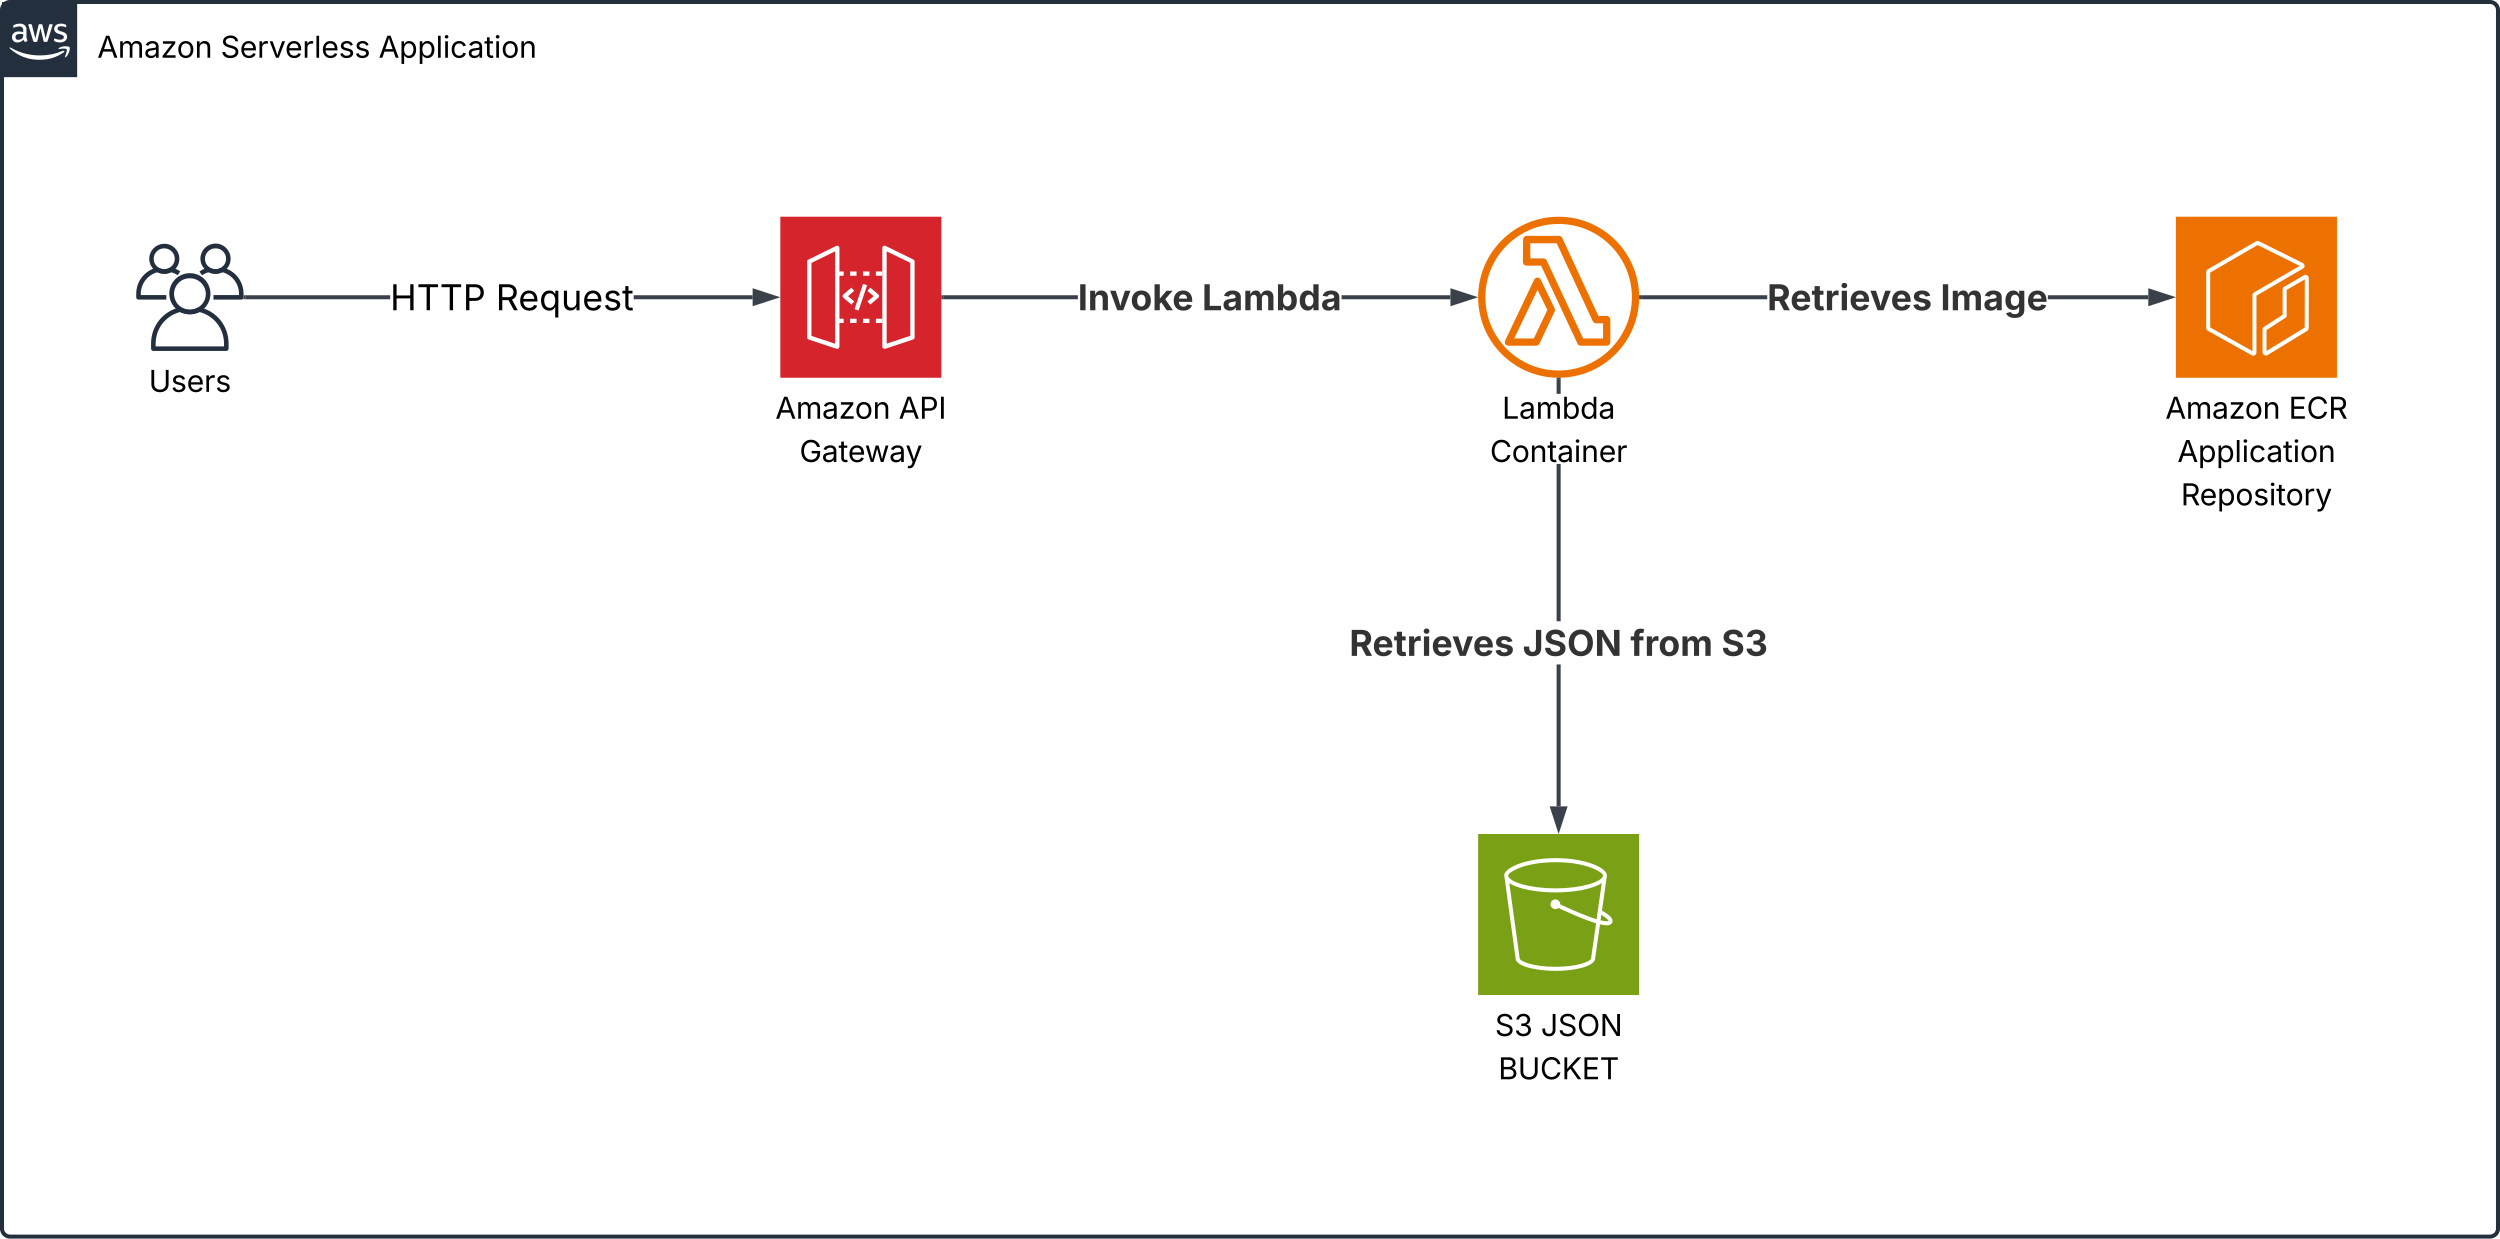 <svg xmlns="http://www.w3.org/2000/svg" xmlns:xlink="http://www.w3.org/1999/xlink" xmlns:lucid="lucid" width="1863" height="923"><g transform="translate(621.5 -1518.5)" lucid:page-tab-id="0_0"><path d="M-1000 1500h2500v1000h-2500z" fill="#fff"/><path d="M-620 1526a6 6 0 0 1 6-6h1848a6 6 0 0 1 6 6v908a6 6 0 0 1-6 6H-614a6 6 0 0 1-6-6z" stroke="#242f3e" stroke-width="3" fill="#fff"/><path d="M-620 1520h56v56h-56v-56z" stroke="#fff" stroke-opacity="0" fill="#242f3e"/><path d="M-601.78 1545.87c-.04.48.04.87.17 1.34.1.4.28.7.48 1.08.04.1.08.2.08.33 0 .2-.12.36-.28.46l-.95.62c-.12.1-.25.13-.37.13-.16 0-.33-.06-.45-.2-.2-.2-.36-.43-.52-.7-.17-.25-.3-.53-.46-.86-1.1 1.37-2.62 2.1-4.4 2.06-1.14.06-2.12-.3-2.95-1.08-.78-.8-1.15-1.76-1.1-2.85-.05-1.23.4-2.28 1.35-3.08 1.07-.86 2.3-1.23 3.65-1.16.58 0 1.03.02 1.6.1.58.1 1.1.2 1.73.33v-1.1c.08-.88-.16-1.67-.7-2.37-.74-.56-1.56-.8-2.46-.7-.53 0-1.03.07-1.6.2-.58.13-1.03.3-1.6.5l-.5.2h-.24c-.2 0-.33-.16-.33-.45v-.75c0-.18.04-.34.12-.5.12-.16.24-.26.4-.33.66-.3 1.2-.5 1.9-.67.77-.2 1.47-.3 2.3-.28 1.47-.13 2.78.26 3.9 1.2.94 1.05 1.35 2.28 1.22 3.67zm-6.07 2.28c.57 0 1.06-.1 1.6-.28.57-.2 1.02-.5 1.43-.96.25-.27.42-.57.5-.93.12-.45.16-.84.16-1.3v-.67c-.53-.1-.94-.17-1.44-.2h-1.4c-.8-.08-1.55.12-2.2.58-.54.45-.8 1.04-.75 1.73-.04.62.13 1.16.54 1.6.44.38.97.52 1.55.45zm12 1.6c-.22.02-.42-.03-.6-.15-.15-.17-.23-.36-.32-.6l-3.5-11.5-.1-.62c0-.24.1-.37.36-.37h1.47c.2 0 .37.04.57.15.17.18.25.37.3.6l2.5 9.96 2.38-9.93c0-.24.08-.44.28-.6.17-.12.37-.16.58-.14h1.2c.24-.02.4.02.6.13.17.2.25.37.3.6l2.33 9.95 2.56-10c.04-.2.16-.4.33-.58.15-.1.36-.17.56-.14h1.4c.16 0 .33.12.37.3v.31s0 .2-.12.35l-3.6 11.53c-.05.22-.13.42-.3.6-.2.1-.37.14-.57.13h-1.27c-.25.04-.46-.02-.62-.15-.16-.16-.25-.36-.3-.6l-2.3-9.6-2.28 9.6c-.05.24-.13.43-.3.6-.2.13-.4.2-.6.16zm19.2.38c-.82 0-1.5-.07-2.3-.25-.65-.13-1.14-.3-1.72-.6-.2-.1-.37-.23-.45-.4v-.02c-.08-.14-.12-.28-.12-.43v-.75c0-.3.12-.46.32-.46h.3l.36.15c.58.24 1.03.4 1.6.5.62.15 1.15.2 1.8.2.8.06 1.5-.1 2.2-.48.48-.32.77-.83.73-1.42.04-.4-.13-.76-.38-1.04-.46-.4-.95-.65-1.52-.8l-2.18-.67c-.95-.26-1.73-.74-2.38-1.5-.5-.66-.74-1.36-.74-2.2 0-.58.12-1.07.4-1.6.3-.5.63-.88 1.08-1.2.5-.4.98-.62 1.6-.8.66-.17 1.2-.25 1.9-.24.32-.03.6-.03.97 0l1 .16.8.23.67.25c.16.1.28.22.45.38.08.15.12.3.12.5v.7c0 .32-.12.47-.37.47-.2-.03-.37-.1-.57-.18-.95-.43-1.8-.6-2.88-.58-.7-.04-1.3.1-1.97.4-.5.3-.74.8-.7 1.36 0 .4.13.76.46 1.05.5.4.98.65 1.6.82l2.1.67c.94.24 1.68.7 2.3 1.44.48.64.7 1.3.7 2.1 0 .63-.13 1.17-.38 1.73-.3.55-.62.95-1.1 1.32-.5.4-1 .66-1.6.84-.75.23-1.4.33-2.15.34zM-573.9 1557.48c-5.6 3.82-11.36 5.58-18.15 5.56-8.54.05-15.82-2.74-22.16-8.45-.5-.42 0-1 .48-.68 7.07 4.05 14.02 5.9 22.2 5.9 6.1-.04 11.3-1.1 16.93-3.47.83-.35 1.52.55.7 1.13z" stroke="#fff" stroke-opacity="0" fill="#fff"/><path d="M-571.84 1555.2c-.64-.82-4.16-.38-5.75-.2-.46 0-.53-.36-.1-.66 2.8-1.98 7.42-1.4 8-.74.6.67-.14 5.28-2.78 7.5-.4.33-.78.13-.6-.3.54-1.52 1.86-4.83 1.24-5.6z" stroke="#fff" stroke-opacity="0" fill="#fff"/><use xlink:href="#a" transform="matrix(1,0,0,1,-549,1540) translate(0 21.528)"/><use xlink:href="#b" transform="matrix(1,0,0,1,-549,1540) translate(91.927 21.528)"/><use xlink:href="#c" transform="matrix(1,0,0,1,-549,1540) translate(209.625 21.528)"/><path d="M-497.56 1741.78h-20.73c-.95 0-1.7-.76-1.7-1.7v-2.54c0-9.48 6.24-17.44 15.5-19.67.42-.1.8-.04 1.2.17 2.73 1.46 5.68 1.46 8.4 0 .4-.2.8-.26 1.22-.17 2.43.6 4.43 1.47 6.5 2.86l-1.9 2.82c-1.55-1-3-1.67-4.8-2.15-3.45 1.58-7 1.58-10.44 0-7.38 2.06-12.27 8.5-12.27 16.14v.84h19.05z" stroke="#fff" stroke-opacity="0" fill="#232f3e"/><path d="M-499.12 1722.46c-6.17 0-11.17-5-11.17-11.14 0-6.16 5-11.15 11.18-11.15 6.17-.07 11.2 4.88 11.26 11 .04 4.27-2.1 7.9-5.86 9.9-1.72.97-3.4 1.4-5.4 1.4zm0-18.9c-4.3 0-7.83 3.45-7.85 7.76 0 2.92 1.48 5.4 4.06 6.8 2.43 1.3 5.12 1.3 7.57 0 2.6-1.4 4.1-3.95 4.06-6.9-.05-4.27-3.57-7.68-7.85-7.64zM-441.68 1741.78h-20.75v-3.4h19.04v-.83c0-7.67-4.9-14.1-12.25-16.17-3.45 1.6-7 1.6-10.46 0-1.82.5-3.3 1.2-4.84 2.28l-1.94-2.8c2.07-1.44 4.07-2.35 6.5-2.97.44-.1.86-.06 1.26.16 2.7 1.46 5.7 1.46 8.42 0 .4-.22.78-.27 1.2-.17 9.25 2.2 15.5 10.16 15.5 19.65v2.53c0 .94-.76 1.68-1.68 1.7z" stroke="#fff" stroke-opacity="0" fill="#232f3e"/><path d="M-460.92 1722.46c-6.2 0-11.23-5.05-11.23-11.25s5.06-11.2 11.28-11.2c6.2 0 11.23 5.05 11.23 11.25 0 4.23-2.14 7.82-5.85 9.84-1.75.94-3.44 1.36-5.42 1.36zm0-18.9c-4.3 0-7.8 3.45-7.83 7.76-.02 2.92 1.46 5.42 4.05 6.8 2.43 1.3 5.13 1.3 7.6 0 2.62-1.4 4.13-3.97 4.08-6.95-.1-4.27-3.62-7.7-7.9-7.6zM-452.8 1780h-54.46c-.92 0-1.67-.75-1.67-1.7v-3.6c-.06-13.1 8.6-24.1 21.32-27.18.46-.13.86-.07 1.27.13 4.04 2.18 8.5 2.18 12.6 0 .34-.2.75-.26 1.2-.13 12.78 3.06 21.45 14.06 21.4 27.17v3.6c0 .95-.76 1.7-1.68 1.7zm-52.72-3.38h50.97v-1.92c0-11.27-7.28-20.74-18.2-23.66-4.8 2.3-9.83 2.3-14.62 0-10.93 2.92-18.15 12.4-18.15 23.65z" stroke="#fff" stroke-opacity="0" fill="#232f3e"/><path d="M-479.98 1752.64c-2.7 0-5-.58-7.4-1.86-7.4-4.07-10.13-13.34-6.1-20.77 4.1-7.4 13.38-10.12 20.83-6.08 7.42 4.07 10.15 13.34 6.1 20.77-1.47 2.68-3.4 4.6-6.1 6.08-2.36 1.28-4.66 1.86-7.33 1.86zm0-26.76c-4.44-.06-8.27 2.17-10.42 6.1-3.07 5.64-.98 12.74 4.7 15.83 3.67 1.97 7.7 1.97 11.4 0 3.95-2.13 6.22-5.95 6.16-10.42-.1-6.42-5.4-11.6-11.84-11.5z" stroke="#fff" stroke-opacity="0" fill="#232f3e"/><path d="M-441.22 1741.78h-39.72c-.68 0-1.23-.54-1.23-1.23v-2.64c-.04-9.53 6.3-17.56 15.56-19.8.33-.1.63-.06.92.08 2.95 1.6 6.2 1.6 9.2 0 .25-.14.54-.2.88-.1 9.32 2.24 15.64 10.27 15.6 19.83v2.65c0 .7-.55 1.23-1.22 1.23zm-38.46-2.46h37.2v-1.4c0-8.22-5.32-15.13-13.3-17.27-3.5 1.7-7.16 1.7-10.66 0-7.97 2.14-13.24 9.05-13.24 17.26z" stroke="#fff" stroke-opacity="0" stroke-width=".73" fill="#fff" fill-opacity="0"/><path d="M-479.06 1741.78h-39.72c-.67 0-1.22-.54-1.22-1.23v-2.64c-.04-9.53 6.28-17.56 15.56-19.8.34-.1.63-.06.93.08 2.94 1.6 6.2 1.6 9.18 0 .25-.14.55-.2.88-.1 9.32 2.24 15.65 10.27 15.6 19.83v2.65c0 .7-.54 1.23-1.22 1.23zm-38.45-2.46h37.18v-1.4c0-8.22-5.3-15.13-13.28-17.27-3.5 1.7-7.17 1.7-10.67 0-7.97 2.14-13.24 9.05-13.24 17.26z" stroke="#fff" stroke-opacity="0" stroke-width=".73" fill="#fff" fill-opacity="0"/><use xlink:href="#d" transform="matrix(1,0,0,1,-550,1789) translate(39.341 21.528)"/><path d="M540 1794.6c-30.12 0-54.6-24.48-54.6-54.6s24.48-54.6 54.6-54.6 54.6 24.48 54.6 54.6-24.48 54.6-54.6 54.6zm0-114.6c-33.12 0-60 26.88-60 60 0 33.12 26.88 60 60 60 33.12 0 60-26.88 60-60 0-33.12-26.88-60-60-60zm-18.48 90.72h-14.64l17.4-36.24 7.32 15-10.08 21.24zm5.16-43.8c-.48-.96-1.44-1.56-2.52-1.56-.96 0-1.92.6-2.4 1.56l-21.6 45.36c-.36.84-.36 1.8.12 2.64.48.72 1.44 1.2 2.28 1.2h20.76c.96 0 1.92-.6 2.4-1.56l11.28-23.88c.36-.72.36-1.56 0-2.4l-10.32-21.36zm46.44 43.8h-14.88l-27.12-58.08c-.36-.96-1.32-1.56-2.4-1.56h-9.84v-11.28h19.68l26.88 58.08c.48.96 1.44 1.56 2.52 1.56h5.16v11.28zm2.64-16.8h-6.12l-26.88-57.96c-.48-1.08-1.44-1.68-2.4-1.68h-24.24c-1.44 0-2.64 1.2-2.64 2.76l-.12 16.68c0 .72.36 1.44.84 1.92.48.6 1.2.84 1.92.84h10.8l27.12 58.08c.36.96 1.32 1.56 2.4 1.56h19.32c1.56 0 2.76-1.2 2.76-2.76v-16.68c0-1.44-1.2-2.76-2.76-2.76z" stroke="#000" stroke-opacity="0" fill="#ed7100"/><use xlink:href="#e" transform="matrix(1,0,0,1,450,1809) translate(47.899 21.528)"/><use xlink:href="#f" transform="matrix(1,0,0,1,450,1809) translate(38.812 53.793)"/><path d="M480 2140h120v120H480v-120z" stroke="#000" stroke-opacity="0" fill="#7aa116"/><path d="M571.24 2204.37l.56-4.12c5.33 3.2 5.4 4.54 5.4 4.54s-.96.74-5.96-.43zm-2.9-.84c-9.22-2.77-21.98-8.65-27.15-11.1v-.07c0-1.94-1.62-3.62-3.64-3.62s-3.63 1.68-3.63 3.62c0 2 1.6 3.6 3.63 3.6.9 0 1.7-.33 2.26-.83 6.14 2.85 18.82 8.65 28.1 11.42l-3.7 25.8v.24c0 2.26-10.1 6.38-26.5 6.38-16.64 0-26.8-4.12-26.8-6.4v-.24l-7.68-55.78c6.62 4.54 20.83 6.98 34.48 6.98 13.57 0 27.78-2.44 34.4-6.98l-3.8 26.97zm-65.9-32.85c.15-1.93 11.46-9.66 35.28-9.66s35.13 7.73 35.3 9.66v.68c-1.38 4.45-16.08 9.15-35.3 9.15-19.3 0-34-4.7-35.3-9.14v-.68zm73.56.1c0-5.22-14.94-12.78-38.28-12.78-23.34 0-38.28 7.56-38.28 12.77l.16 1.1 8.32 60.8c.16 6.8 18.33 9.33 29.8 9.33 14.2 0 29.32-3.28 29.48-9.32l3.63-25.37c2.02.5 3.64.76 4.93.76 1.77 0 3-.42 3.7-1.34.66-.67.82-1.5.66-2.44-.32-2.1-2.83-4.36-7.83-7.22l3.54-25.12.16-1.17z" stroke="#000" stroke-opacity="0" fill="#fff"/><use xlink:href="#g" transform="matrix(1,0,0,1,450,2269) translate(42.544 21.528)"/><use xlink:href="#h" transform="matrix(1,0,0,1,450,2269) translate(76.778 21.528)"/><use xlink:href="#i" transform="matrix(1,0,0,1,450,2269) translate(45.029 53.793)"/><path d="M-330.77 1741.47H-438.5v-2.94h107.73zm270.15 0h-88.6v-2.94h88.6z" stroke="#3a414a" stroke-width=".05" fill="#3a414a"/><path d="M-438.46 1741.47h-2.02l.12-.05.36-.87v-2.02h1.54z" fill="#3a414a"/><path stroke="#3a414a" stroke-width=".05" fill="#3a414a"/><path d="M-44.85 1740l-14.27 4.63v-9.27z" fill="#3a414a"/><path d="M-40.08 1740l-20.52 6.66v-13.33zm-17.57 2.6l8.02-2.6-8.02-2.6z" stroke="#3a414a" stroke-width=".05" fill="#3a414a"/><use xlink:href="#j" transform="matrix(1,0,0,1,-330.768,1723.867) translate(0 25.833)"/><use xlink:href="#k" transform="matrix(1,0,0,1,-330.768,1723.867) translate(78.776 25.833)"/><path d="M181.72 1741.47H81.5v-2.94h100.22zm277.66 0h-81.1v-2.94h81.1z" stroke="#3a414a" stroke-width=".05" fill="#3a414a"/><path d="M81.54 1741.47H80v-2.94h1.54z" fill="#3a414a"/><path stroke="#3a414a" stroke-width=".05" fill="#3a414a"/><path d="M475.15 1740l-14.27 4.63v-9.27z" fill="#3a414a"/><path d="M479.92 1740l-20.52 6.66v-13.33zm-17.56 2.6l8-2.6-8-2.6z" stroke="#3a414a" stroke-width=".05" fill="#3a414a"/><use xlink:href="#l" transform="matrix(1,0,0,1,181.719,1723.867) translate(0 25.833)"/><use xlink:href="#m" transform="matrix(1,0,0,1,181.719,1723.867) translate(92.565 25.833)"/><path d="M-40 1680H80v120H-40v-120z" stroke="#fff" stroke-opacity="0" fill="#d6242d"/><path d="M37.6 1778.42c-.35 0-.64-.15-.93-.3-.43-.3-.67-.77-.67-1.3v-73.63c0-.55.3-1.1.77-1.4.48-.3 1.08-.3 1.6-.07l20.8 10.22c.56.23.9.77.9 1.38v56.56c.02.76-.4 1.37-1.1 1.6l-20.8 6.92h-.56zm1.63-72.62v68.78l17.6-5.84v-54.4zM2.4 1778.42h-.52l-20.8-6.92c-.67-.23-1.1-.92-1.08-1.6v-56.57c0-.6.33-1.15.9-1.38l20.8-10.22c.52-.23 1.1-.23 1.6.08.48.32.75.85.75 1.4v73.6c0 .54-.24 1-.67 1.3-.3.24-.6.32-1 .32zm-19.2-9.6l17.6 5.83v-68.85l-17.6 8.6z" stroke="#fff" stroke-opacity="0" fill="#fff"/><path d="M36 1724h-4.8v-3.2H36zm-9.6 0h-4.8v-3.2h4.8zm-9.6 0H12v-3.2h4.8zm-9.6 0H2.4v-3.2h4.8zM36 1759.2h-4.8v-3.2H36zm-9.6 0h-4.8v-3.2h4.8zm-9.6 0H12v-3.2h4.8zm-9.6 0H2.4v-3.2h4.8zM12.97 1745.5l-6-5.13c-.68-.57-.76-1.6-.2-2.26l.2-.17 6-5.13 2.07 2.43-4.58 3.97 4.58 3.92zM27.04 1745.5l-2.08-2.42 4.57-3.88-4.6-3.9 2.1-2.5 6 5.12c.68.57.76 1.6.2 2.26-.07.06-.12.12-.2.17z" stroke="#fff" stroke-opacity="0" fill="#fff"/><path d="M15.3 1748.87l6.35-18.8 3.04 1.03h-.02l-6.35 18.8-3.04-1.03z" stroke="#fff" stroke-opacity="0" stroke-width=".32" fill="#fff"/><use xlink:href="#n" transform="matrix(1,0,0,1,-70,1809) translate(26.29 21.528)"/><use xlink:href="#o" transform="matrix(1,0,0,1,-70,1809) translate(118.217 21.528)"/><use xlink:href="#p" transform="matrix(1,0,0,1,-70,1809) translate(44.253 53.793)"/><path d="M541.48 2119.38h-2.96v-105.7h2.96zm0-137.95h-2.96v-117.16h2.96zm0-169.43h-2.96v-10.5h2.96z" stroke="#3a414a" stroke-width=".05" fill="#3a414a"/><path d="M541.48 1801.54h-2.96v-1.6l1.48.06 1.48-.06z" fill="#3a414a"/><path stroke="#3a414a" stroke-width=".05" fill="#3a414a"/><path d="M540 2135.15l-4.63-14.27h9.26z" fill="#3a414a"/><path d="M540 2139.92l-6.66-20.5h13.32zm-2.6-17.57l2.6 8.02 2.6-8z" stroke="#3a414a" stroke-width=".05" fill="#3a414a"/><use xlink:href="#q" transform="matrix(1,0,0,1,384.049,1981.427) translate(0 25.833)"/><use xlink:href="#r" transform="matrix(1,0,0,1,384.049,1981.427) translate(129.167 25.833)"/><use xlink:href="#s" transform="matrix(1,0,0,1,384.049,1981.427) translate(209.401 25.833)"/><use xlink:href="#t" transform="matrix(1,0,0,1,384.049,1981.427) translate(277.227 25.833)"/><path d="M1000 1680h120v120h-120v-120z" stroke="#000" stroke-opacity="0" fill="#ed7100"/><path d="M1058.18 1736.42c-.7.42-1.15 1.2-1.15 2.05v41.67l-31.5-17.63v-40.88l35.33-20.54 31.34 15.57-34.02 19.77zm37.7-19.77c0-.85-.47-1.7-1.3-2.14l-32.5-16.16c-.76-.43-1.68-.43-2.45 0l-35.85 20.8c-.76.42-1.22 1.28-1.22 2.13v41.58c0 .86.46 1.72 1.22 2.14l32.64 18.22c.3.25.77.34 1.15.34.46 0 .84-.1 1.22-.34.76-.43 1.22-1.2 1.22-2.06v-42.35l34.62-20.1c.77-.42 1.23-1.2 1.23-2.05zm.06 45.95l-28.43 17.45v-15.57l14.84-9.67.07-.6c.1-.16.1-.16.1-1v-18.67l13.52-7.78-.08 35.85zm1.84-38.93c-.7-.52-1.68-.52-2.37 0l-14.36 8.3c-.46.25-1.53.77-1.53 1.96v19.17l-13.67 8.8c-.85.53-1.3 1.3-1.3 2.15V1781c0 .85.45 1.62 1.22 2.13.38.17.84.34 1.3.34.38 0 .84-.17 1.22-.34l29.5-18.05c.7-.43 1.15-1.28 1.15-2.14l.08-37.22c0-.85-.46-1.62-1.22-2.05z" stroke="#000" stroke-opacity="0" fill="#fff"/><g><use xlink:href="#u" transform="matrix(1,0,0,1,970,1809) translate(22.091 21.528)"/><use xlink:href="#v" transform="matrix(1,0,0,1,970,1809) translate(114.018 21.528)"/><use xlink:href="#w" transform="matrix(1,0,0,1,970,1809) translate(31.097 53.793)"/><use xlink:href="#x" transform="matrix(1,0,0,1,970,1809) translate(33.723 86.059)"/></g><path d="M695.4 1741.47h-93.9v-2.94h93.9zm283.98 0H904.6v-2.94h74.78z" stroke="#3a414a" stroke-width=".05" fill="#3a414a"/><path d="M601.54 1741.47h-1.6l.06-1.47-.06-1.47h1.6z" fill="#3a414a"/><path stroke="#3a414a" stroke-width=".05" fill="#3a414a"/><path d="M995.15 1740l-14.27 4.63v-9.27z" fill="#3a414a"/><path d="M999.92 1740l-20.5 6.66v-13.33zm-17.56 2.6l8-2.6-8-2.6z" stroke="#3a414a" stroke-width=".05" fill="#3a414a"/><g><use xlink:href="#q" transform="matrix(1,0,0,1,695.397,1723.867) translate(0 25.833)"/><use xlink:href="#y" transform="matrix(1,0,0,1,695.397,1723.867) translate(129.167 25.833)"/></g><defs><path d="M52 0l541-1490h220L1361 0h-200l-149-416H398L254 0H52zm404-582h497c-103-290-145-390-251-756-108 377-145 460-246 756" id="z"/><path d="M158 0v-1118h175l1 205c55-151 181-225 313-225 147 0 245 90 285 228 53-141 190-228 352-228 194 0 352 125 352 384V0h-181v-749c0-161-105-225-225-225-151 0-243 103-243 244V0H807v-767c0-124-93-207-219-207-131 0-250 92-250 270V0H158" id="A"/><path d="M471 26C259 26 90-98 90-318c0-256 228-303 435-329 202-27 287-16 287-108 0-139-79-219-234-219-161 0-248 86-283 164l-173-57c86-203 278-265 451-265 150 0 419 46 419 395V0H815v-152h-12C765-73 660 26 471 26zm31-159c199 0 310-134 310-271v-155c-30 35-226 55-295 64-131 17-246 59-246 186 0 116 97 176 231 176" id="B"/><path d="M126 0v-134l627-806v-11H146v-167h839v143L376-178v11h629V0H126" id="C"/><path d="M613 24c-304 0-509-231-509-576 0-350 205-580 509-580 305 0 511 230 511 580 0 345-206 576-511 576zm0-161c226 0 329-195 329-415 0-222-103-419-329-419-223 0-326 196-326 419 0 220 103 415 326 415" id="D"/><path d="M338-670V0H158v-1118h173l1 207c72-158 192-221 342-221 226 0 378 139 378 422V0H872v-695c0-172-96-275-252-275-161 0-282 109-282 300" id="E"/><g id="a"><use transform="matrix(0.011,0,0,0.011,0,0)" xlink:href="#z"/><use transform="matrix(0.011,0,0,0.011,15.332,0)" xlink:href="#A"/><use transform="matrix(0.011,0,0,0.011,34.798,0)" xlink:href="#B"/><use transform="matrix(0.011,0,0,0.011,47.276,0)" xlink:href="#C"/><use transform="matrix(0.011,0,0,0.011,59.223,0)" xlink:href="#D"/><use transform="matrix(0.011,0,0,0.011,72.548,0)" xlink:href="#E"/></g><path d="M657 26c-323 0-524-166-541-416h195c15 169 171 246 346 246 202 0 356-106 356-265 5-203-294-238-475-293-239-73-380-191-380-389 0-252 224-419 512-419 294 0 499 171 508 396H992c-17-145-151-228-328-228-193 0-321 102-321 242 0 156 175 211 284 241l149 41c160 44 422 134 422 412 0 244-197 432-541 432" id="F"/><path d="M628 24c-324 0-524-230-524-574 0-343 198-582 503-582 237 0 487 146 487 559v75H286c9 234 145 362 343 362 132 0 231-58 273-172l174 48C1024-91 857 24 628 24zM287-650h624c-17-190-120-322-304-322-192 0-309 151-320 322" id="G"/><path d="M158 0v-1118h174v172h12c41-113 157-188 290-188 26 0 70 2 91 3v181c-11-2-60-10-108-10-161 0-279 109-279 260V0H158" id="H"/><path d="M481 0L54-1118h197c107 314 236 620 325 951 87-331 217-637 324-951h197L670 0H481" id="I"/><path d="M338-1490V0H158v-1490h180" id="J"/><path d="M538 24C308 24 148-78 108-271l171-41c32 123 123 178 257 178 156 0 256-77 256-169 0-77-54-128-164-154l-186-44c-203-48-300-148-300-305 0-192 176-326 414-326 230 0 351 112 402 269l-163 42c-31-80-94-158-238-158-133 0-233 69-233 162 0 83 57 129 188 160l169 40c203 48 298 149 298 302 0 196-179 339-441 339" id="K"/><g id="b"><use transform="matrix(0.011,0,0,0.011,0,0)" xlink:href="#F"/><use transform="matrix(0.011,0,0,0.011,14.258,0)" xlink:href="#G"/><use transform="matrix(0.011,0,0,0.011,27.214,0)" xlink:href="#H"/><use transform="matrix(0.011,0,0,0.011,35.927,0)" xlink:href="#I"/><use transform="matrix(0.011,0,0,0.011,47.982,0)" xlink:href="#G"/><use transform="matrix(0.011,0,0,0.011,60.937,0)" xlink:href="#H"/><use transform="matrix(0.011,0,0,0.011,69.651,0)" xlink:href="#J"/><use transform="matrix(0.011,0,0,0.011,75.033,0)" xlink:href="#G"/><use transform="matrix(0.011,0,0,0.011,87.988,0)" xlink:href="#K"/><use transform="matrix(0.011,0,0,0.011,99.718,0)" xlink:href="#K"/></g><path d="M158 418v-1536h174v179h20c37-59 106-193 324-193 279 0 474 222 474 576 0 356-194 580-473 580-213 0-288-135-325-197h-14v591H158zm492-555c209 0 317-186 317-421 0-232-105-413-317-413-206 0-314 166-314 413 0 249 111 421 314 421" id="L"/><path d="M158 0v-1118h180V0H158zm91-1301c-68 0-125-53-125-119s57-119 125-119c69 0 126 53 126 119s-57 119-126 119" id="M"/><path d="M613 24c-304 0-509-231-509-576 0-350 205-580 509-580 216 0 392 114 453 309l-173 49c-33-115-133-197-280-197-223 0-326 196-326 419 0 220 103 415 326 415 150 0 252-85 285-206l172 49C1010-95 832 24 613 24" id="N"/><path d="M598-1118v154H368v674c0 100 37 144 132 144 23 0 62-6 92-12L629-6c-37 13-88 20-134 20-193 0-307-107-307-290v-688H20v-154h168v-266h180v266h230" id="O"/><g id="c"><use transform="matrix(0.011,0,0,0.011,0,0)" xlink:href="#z"/><use transform="matrix(0.011,0,0,0.011,15.332,0)" xlink:href="#L"/><use transform="matrix(0.011,0,0,0.011,28.939,0)" xlink:href="#L"/><use transform="matrix(0.011,0,0,0.011,42.546,0)" xlink:href="#J"/><use transform="matrix(0.011,0,0,0.011,47.928,0)" xlink:href="#M"/><use transform="matrix(0.011,0,0,0.011,53.309,0)" xlink:href="#N"/><use transform="matrix(0.011,0,0,0.011,66.222,0)" xlink:href="#B"/><use transform="matrix(0.011,0,0,0.011,78.7,0)" xlink:href="#O"/><use transform="matrix(0.011,0,0,0.011,85.97,0)" xlink:href="#M"/><use transform="matrix(0.011,0,0,0.011,91.352,0)" xlink:href="#D"/><use transform="matrix(0.011,0,0,0.011,104.677,0)" xlink:href="#E"/></g><path d="M763 24c-353 0-583-224-583-531v-983h190v968c0 214 149 370 393 370 243 0 391-156 391-370v-968h190v983c0 307-230 531-581 531" id="P"/><g id="d"><use transform="matrix(0.011,0,0,0.011,0,0)" xlink:href="#P"/><use transform="matrix(0.011,0,0,0.011,16.536,0)" xlink:href="#K"/><use transform="matrix(0.011,0,0,0.011,28.266,0)" xlink:href="#G"/><use transform="matrix(0.011,0,0,0.011,41.222,0)" xlink:href="#H"/><use transform="matrix(0.011,0,0,0.011,49.588,0)" xlink:href="#K"/></g><path d="M180 0v-1490h190v1322h690V0H180" id="Q"/><path d="M677 24c-213 0-288-135-325-197h-20V0H158v-1490h180v551h14c37-59 106-193 324-193 279 0 474 222 474 576 0 356-194 580-473 580zm-27-161c209 0 317-186 317-421 0-232-105-413-317-413-206 0-314 166-314 413 0 249 111 421 314 421" id="R"/><path d="M577 24c-279 0-473-224-473-580 0-354 195-576 474-576 218 0 287 134 324 193h14v-551h180V0H922v-173h-20C865-111 790 24 577 24zm27-161c203 0 314-172 314-421 0-247-108-413-314-413-212 0-317 181-317 413 0 235 108 421 317 421" id="S"/><g id="e"><use transform="matrix(0.011,0,0,0.011,0,0)" xlink:href="#Q"/><use transform="matrix(0.011,0,0,0.011,12.565,0)" xlink:href="#B"/><use transform="matrix(0.011,0,0,0.011,25.043,0)" xlink:href="#A"/><use transform="matrix(0.011,0,0,0.011,44.51,0)" xlink:href="#R"/><use transform="matrix(0.011,0,0,0.011,58.116,0)" xlink:href="#S"/><use transform="matrix(0.011,0,0,0.011,71.723,0)" xlink:href="#B"/></g><path d="M783 20c-382 0-661-292-661-764 0-473 279-766 661-766 302 0 548 182 601 489h-190c-42-204-217-313-411-313-268 0-476 208-476 590 0 381 209 588 476 588 195 0 369-110 411-313h190c-52 303-296 489-601 489" id="T"/><g id="f"><use transform="matrix(0.011,0,0,0.011,0,0)" xlink:href="#T"/><use transform="matrix(0.011,0,0,0.011,16.233,0)" xlink:href="#D"/><use transform="matrix(0.011,0,0,0.011,29.557,0)" xlink:href="#E"/><use transform="matrix(0.011,0,0,0.011,42.687,0)" xlink:href="#O"/><use transform="matrix(0.011,0,0,0.011,50.065,0)" xlink:href="#B"/><use transform="matrix(0.011,0,0,0.011,62.543,0)" xlink:href="#M"/><use transform="matrix(0.011,0,0,0.011,67.925,0)" xlink:href="#E"/><use transform="matrix(0.011,0,0,0.011,81.055,0)" xlink:href="#G"/><use transform="matrix(0.011,0,0,0.011,94.01,0)" xlink:href="#H"/></g><path d="M635 20c-292 0-500-160-510-396h192c11 142 145 229 315 229 187 0 323-105 323-260 0-161-125-274-346-274H488v-165h121c174 0 294-100 294-254 0-148-104-245-266-245-152 0-291 85-297 230H157c8-234 222-395 484-395 278 0 448 188 448 400 0 168-95 291-247 336v12c190 31 301 169 301 357 0 244-216 425-508 425" id="U"/><g id="g"><use transform="matrix(0.011,0,0,0.011,0,0)" xlink:href="#F"/><use transform="matrix(0.011,0,0,0.011,14.258,0)" xlink:href="#U"/></g><path d="M545 20c-263 0-445-160-445-446v-80h190v80c0 182 102 279 255 279 152 0 254-97 254-279v-1064h190v1064c0 286-181 446-444 446" id="V"/><path d="M784 20c-382 0-662-292-662-764 0-473 280-766 662-766s660 293 660 766c0 472-278 764-660 764zm0-176c266 0 475-207 475-588 0-383-209-590-475-590-268 0-477 208-477 590 0 380 209 588 477 588" id="W"/><path d="M180 0v-1490h224l606 953c40 63 108 177 176 312-27-437-7-821-13-1265h190V0h-226C860-448 622-778 356-1262c27 476 11 792 15 1262H180" id="X"/><g id="h"><use transform="matrix(0.011,0,0,0.011,0,0)" xlink:href="#V"/><use transform="matrix(0.011,0,0,0.011,12.684,0)" xlink:href="#F"/><use transform="matrix(0.011,0,0,0.011,26.942,0)" xlink:href="#W"/><use transform="matrix(0.011,0,0,0.011,43.934,0)" xlink:href="#X"/></g><path d="M180 0v-1490h528c311 0 458 177 458 395 0 191-114 278-244 313v14c139 9 302 137 302 371 0 225-148 397-499 397H180zm190-168h350c232 0 321-102 321-231 0-149-120-277-311-277H370v508zm0-668h328c160 0 286-101 286-255 0-129-87-231-280-231H370v486" id="Y"/><path d="M180 0v-1490h190c0 262 1 526-3 784 217-279 467-523 702-784h249L716-845 1319 0h-225L585-716 370-489V0H180" id="Z"/><path d="M180 0v-1490h908v168H370v486h669v168H370v500h727V0H180" id="aa"/><path d="M98-1322v-168h1126v168H757V0H567v-1322H98" id="ab"/><g id="i"><use transform="matrix(0.011,0,0,0.011,0,0)" xlink:href="#Y"/><use transform="matrix(0.011,0,0,0.011,14.54,0)" xlink:href="#P"/><use transform="matrix(0.011,0,0,0.011,31.076,0)" xlink:href="#T"/><use transform="matrix(0.011,0,0,0.011,47.309,0)" xlink:href="#Z"/><use transform="matrix(0.011,0,0,0.011,62.24,0)" xlink:href="#aa"/><use transform="matrix(0.011,0,0,0.011,75.597,0)" xlink:href="#ab"/></g><path d="M180 0v-1490h190v644h782v-644h190V0h-190v-678H370V0H180" id="ac"/><path d="M180 0v-1490h510c348 0 508 209 508 474 0 266-160 477-507 477H370V0H180zm190-706h312c236 0 327-133 327-310 0-176-91-307-329-307H370v617" id="ad"/><g id="j"><use transform="matrix(0.013,0,0,0.013,0,0)" xlink:href="#ac"/><use transform="matrix(0.013,0,0,0.013,19.818,0)" xlink:href="#ab"/><use transform="matrix(0.013,0,0,0.013,37.031,0)" xlink:href="#ab"/><use transform="matrix(0.013,0,0,0.013,54.245,0)" xlink:href="#ad"/></g><path d="M180 0v-1490h510c348 0 508 194 508 460 0 198-88 351-276 417L1256 0h-220L726-579c-117 2-238 0-356 1V0H180zm190-747h312c235 0 327-108 327-283 0-177-92-293-329-293H370v576" id="ae"/><path d="M1096 418H916v-591h-14C865-111 790 24 577 24c-279 0-473-224-473-580 0-354 195-576 474-576 218 0 287 134 324 193h20v-179h174V418zM604-137c203 0 314-172 314-421 0-247-108-413-314-413-212 0-317 181-317 413 0 235 108 421 317 421" id="af"/><path d="M537 14c-226 0-379-139-379-422v-710h180v695c0 172 97 275 253 275 160 0 281-109 281-300v-670h181V0H879v-209C806-46 684 14 537 14" id="ag"/><g id="k"><use transform="matrix(0.013,0,0,0.013,0,0)" xlink:href="#ae"/><use transform="matrix(0.013,0,0,0.013,16.771,0)" xlink:href="#G"/><use transform="matrix(0.013,0,0,0.013,32.318,0)" xlink:href="#af"/><use transform="matrix(0.013,0,0,0.013,48.646,0)" xlink:href="#ag"/><use transform="matrix(0.013,0,0,0.013,64.414,0)" xlink:href="#G"/><use transform="matrix(0.013,0,0,0.013,79.961,0)" xlink:href="#K"/><use transform="matrix(0.013,0,0,0.013,94.036,0)" xlink:href="#O"/></g><path fill="#333" d="M440-1490V0H135v-1490h305" id="ah"/><path fill="#333" d="M428-647V0H128v-1118h283l4 231c63-156 176-245 348-245 232 0 384 159 384 421V0H847v-659c0-139-76-222-202-222-128 0-217 86-217 234" id="ai"/><path fill="#333" d="M443 0L31-1118h319c90 293 199 572 268 885 66-313 175-593 264-885h315L784 0H443" id="aj"/><path fill="#333" d="M628 22C291 22 81-210 81-554c0-346 210-578 547-578 336 0 547 232 547 578 0 344-211 576-547 576zm0-236c160 0 242-146 242-341 0-197-82-341-242-341S387-753 387-555c0 195 81 341 241 341" id="ak"/><path fill="#333" d="M128 0v-1490h300v802h17l366-430h347L740-633 1179 0H826L514-456l-86 97V0H128" id="al"/><path fill="#333" d="M633 22C291 22 81-200 81-553c0-345 210-579 537-579 292 0 525 185 525 567v84H378c7 183 109 277 260 277 105 0 184-46 216-132l272 51C1071-99 893 22 633 22zM380-669h474c-15-146-94-237-233-237-143 0-229 99-241 237" id="am"/><g id="l"><use transform="matrix(0.013,0,0,0.013,0,0)" xlink:href="#ah"/><use transform="matrix(0.013,0,0,0.013,7.487,0)" xlink:href="#ai"/><use transform="matrix(0.013,0,0,0.013,23.633,0)" xlink:href="#aj"/><use transform="matrix(0.013,0,0,0.013,39.141,0)" xlink:href="#ak"/><use transform="matrix(0.013,0,0,0.013,55.495,0)" xlink:href="#al"/><use transform="matrix(0.013,0,0,0.013,70.365,0)" xlink:href="#am"/></g><path fill="#333" d="M135 0v-1490h305v1237h643V0H135" id="an"/><path fill="#333" d="M440 22C227 22 68-92 68-313c0-250 202-322 422-343 195-21 271-24 271-105 0-95-63-149-175-149-116 0-187 57-211 129l-275-46c57-194 237-305 487-305 240 0 474 108 474 379V0H777v-155h-10C713-51 605 22 440 22zm85-211c140 0 238-93 238-211v-121c-37 26-156 42-222 51-111 16-185 59-185 149 0 87 70 132 169 132" id="ao"/><path fill="#333" d="M128 0v-1118h278l12 217c60-163 185-234 319-234 143 0 236 81 288 251 63-172 205-251 359-251 205 0 357 138 357 381V0h-301v-697c0-126-76-187-177-187-114 0-184 79-184 196V0H789v-705c0-109-72-179-174-179-106 0-187 74-187 208V0H128" id="ap"/><path fill="#333" d="M754 19C571 19 479-89 437-179h-14V0H128v-1490h300v560h9c41-89 129-202 319-202 248 0 453 193 453 575 0 372-197 576-455 576zm-92-241c156 0 240-139 240-336 0-196-83-334-240-334-154 0-241 131-241 334 0 202 88 336 241 336" id="aq"/><path fill="#333" d="M537 19C279 19 81-185 81-557c0-382 206-575 454-575 190 0 278 113 318 202h10v-560h300V0H868v-179h-15C812-89 719 19 537 19zm92-241c153 0 240-134 240-336 0-203-86-334-240-334-158 0-240 138-240 334 0 197 84 336 240 336" id="ar"/><g id="m"><use transform="matrix(0.013,0,0,0.013,0,0)" xlink:href="#an"/><use transform="matrix(0.013,0,0,0.013,15.078,0)" xlink:href="#ao"/><use transform="matrix(0.013,0,0,0.013,30.56,0)" xlink:href="#ap"/><use transform="matrix(0.013,0,0,0.013,54.896,0)" xlink:href="#aq"/><use transform="matrix(0.013,0,0,0.013,71.706,0)" xlink:href="#ar"/><use transform="matrix(0.013,0,0,0.013,88.516,0)" xlink:href="#ao"/></g><g id="n"><use transform="matrix(0.011,0,0,0.011,0,0)" xlink:href="#z"/><use transform="matrix(0.011,0,0,0.011,15.332,0)" xlink:href="#A"/><use transform="matrix(0.011,0,0,0.011,34.798,0)" xlink:href="#B"/><use transform="matrix(0.011,0,0,0.011,47.276,0)" xlink:href="#C"/><use transform="matrix(0.011,0,0,0.011,59.223,0)" xlink:href="#D"/><use transform="matrix(0.011,0,0,0.011,72.548,0)" xlink:href="#E"/></g><path d="M370-1490V0H180v-1490h190" id="as"/><g id="o"><use transform="matrix(0.011,0,0,0.011,0,0)" xlink:href="#z"/><use transform="matrix(0.011,0,0,0.011,15.332,0)" xlink:href="#ad"/><use transform="matrix(0.011,0,0,0.011,29.525,0)" xlink:href="#as"/></g><path d="M789 20c-398 0-667-293-667-764 0-473 273-766 655-766 315 0 558 198 612 487h-196c-61-191-204-311-415-311-262 0-471 207-471 590 0 380 208 588 482 588 249 0 420-165 425-427H828v-166h572v163c0 370-256 606-611 606" id="at"/><path d="M409 0L70-1118h191c89 329 165 560 243 925 75-353 154-601 240-925h192c85 325 161 564 235 922 77-354 157-598 244-922h191L1267 0h-179c-86-307-176-590-250-913C763-588 675-308 588 0H409" id="au"/><path d="M140 405l46-156c120 36 205 19 263-150l32-93L54-1118h197c107 313 237 620 324 950 87-331 219-637 326-950h196L606 167c-68 178-176 259-334 259-64 0-113-12-132-21" id="av"/><g id="p"><use transform="matrix(0.011,0,0,0.011,0,0)" xlink:href="#at"/><use transform="matrix(0.011,0,0,0.011,16.58,0)" xlink:href="#B"/><use transform="matrix(0.011,0,0,0.011,29.058,0)" xlink:href="#O"/><use transform="matrix(0.011,0,0,0.011,36.111,0)" xlink:href="#G"/><use transform="matrix(0.011,0,0,0.011,48.665,0)" xlink:href="#au"/><use transform="matrix(0.011,0,0,0.011,66.851,0)" xlink:href="#B"/><use transform="matrix(0.011,0,0,0.011,79.004,0)" xlink:href="#av"/></g><path fill="#333" d="M135 0v-1490h581c339 0 533 192 533 485 0 204-94 351-264 424L1302 0H964L680-532H440V0H135zm305-779h220c186 0 274-77 274-226 0-150-88-233-275-233H440v459" id="aw"/><path fill="#333" d="M683-1118v229H474v562c0 71 29 104 102 104 23 0 73-7 95-13l43 225C647 9 580 16 520 16 296 16 174-96 174-301v-588H20v-229h154v-266h300v266h209" id="ax"/><path fill="#333" d="M128 0v-1118h290v195h12c54-169 184-238 367-200v268c-27-8-86-15-130-15-138 0-239 95-239 234V0H128" id="ay"/><path fill="#333" d="M128 0v-1118h300V0H128zm150-1264c-91 0-165-68-165-154 0-85 74-154 165-154 90 0 165 69 165 154 0 86-75 154-165 154" id="az"/><path fill="#333" d="M572 22C302 22 117-98 78-306l279-48c29 105 101 156 224 156 114 0 185-48 185-115 0-118-228-130-337-155-215-49-322-150-322-317 0-215 187-347 470-347 265 0 424 116 466 298l-266 47c-24-76-87-130-196-130-98 0-174 46-174 113 0 56 38 95 144 117l201 40c216 44 320 143 320 302 0 220-207 367-500 367" id="aA"/><g id="q"><use transform="matrix(0.013,0,0,0.013,0,0)" xlink:href="#aw"/><use transform="matrix(0.013,0,0,0.013,17.188,0)" xlink:href="#am"/><use transform="matrix(0.013,0,0,0.013,33.073,0)" xlink:href="#ax"/><use transform="matrix(0.013,0,0,0.013,42.839,0)" xlink:href="#ay"/><use transform="matrix(0.013,0,0,0.013,53.893,0)" xlink:href="#az"/><use transform="matrix(0.013,0,0,0.013,61.12,0)" xlink:href="#am"/><use transform="matrix(0.013,0,0,0.013,76.523,0)" xlink:href="#aj"/><use transform="matrix(0.013,0,0,0.013,92.031,0)" xlink:href="#am"/><use transform="matrix(0.013,0,0,0.013,107.917,0)" xlink:href="#aA"/></g><path fill="#333" d="M567 20C257 20 68-148 68-448v-87h305v92c0 143 75 217 194 217s193-74 193-218v-1046h302v1041c0 301-188 469-495 469" id="aB"/><path fill="#333" d="M681 22C323 22 94-145 85-462h297c10 151 131 226 296 226 163 0 271-77 271-190 0-102-95-149-257-189l-164-41c-252-61-403-188-403-405 0-269 236-449 560-449 330 0 546 183 551 445H941c-11-119-106-188-259-188-156 0-244 72-244 172-3 156 226 185 373 221 250 61 445 186 445 436 0 271-213 446-575 446" id="aC"/><path fill="#333" d="M789 20C394 20 94-260 94-744c0-487 300-766 695-766s695 279 695 766c0 485-300 764-695 764zm0-271c231 0 385-174 385-493 0-321-154-495-385-495s-385 175-385 495c0 319 154 493 385 493" id="aD"/><path fill="#333" d="M135 0v-1490h340l471 754c59 97 122 210 187 365-32-387-14-721-19-1119h312V0h-341C855-382 627-689 427-1113c32 420 16 695 20 1113H135" id="aE"/><g id="r"><use transform="matrix(0.013,0,0,0.013,0,0)" xlink:href="#aB"/><use transform="matrix(0.013,0,0,0.013,15.586,0)" xlink:href="#aC"/><use transform="matrix(0.013,0,0,0.013,33.047,0)" xlink:href="#aD"/><use transform="matrix(0.013,0,0,0.013,53.594,0)" xlink:href="#aE"/></g><path fill="#333" d="M750-1118v229H516V0H217v-889H20v-229h197v-86c0-238 156-356 363-356 94 0 178 20 215 31l-54 226c-25-7-61-15-100-15-123-3-131 84-125 200h234" id="aF"/><g id="s"><use transform="matrix(0.013,0,0,0.013,0,0)" xlink:href="#aF"/><use transform="matrix(0.013,0,0,0.013,10.612,0)" xlink:href="#ay"/><use transform="matrix(0.013,0,0,0.013,20.82,0)" xlink:href="#ak"/><use transform="matrix(0.013,0,0,0.013,37.174,0)" xlink:href="#ap"/></g><path fill="#333" d="M659 20C335 20 103-159 99-418h307c5 112 113 185 254 185 147 0 250-83 250-204 0-123-105-209-278-209H494v-227h138c145 0 246-81 246-200 0-115-87-193-216-193-130 0-237 73-240 189H128c4-255 233-433 536-433 306 0 510 185 510 418 0 167-114 285-279 317v11c217 29 333 162 333 347 0 254-237 437-569 437" id="aG"/><g id="t"><use transform="matrix(0.013,0,0,0.013,0,0)" xlink:href="#aC"/><use transform="matrix(0.013,0,0,0.013,17.461,0)" xlink:href="#aG"/></g><g id="u"><use transform="matrix(0.011,0,0,0.011,0,0)" xlink:href="#z"/><use transform="matrix(0.011,0,0,0.011,15.332,0)" xlink:href="#A"/><use transform="matrix(0.011,0,0,0.011,34.798,0)" xlink:href="#B"/><use transform="matrix(0.011,0,0,0.011,47.276,0)" xlink:href="#C"/><use transform="matrix(0.011,0,0,0.011,59.223,0)" xlink:href="#D"/><use transform="matrix(0.011,0,0,0.011,72.548,0)" xlink:href="#E"/></g><g id="v"><use transform="matrix(0.011,0,0,0.011,0,0)" xlink:href="#aa"/><use transform="matrix(0.011,0,0,0.011,13.357,0)" xlink:href="#T"/><use transform="matrix(0.011,0,0,0.011,29.59,0)" xlink:href="#ae"/></g><g id="w"><use transform="matrix(0.011,0,0,0.011,0,0)" xlink:href="#z"/><use transform="matrix(0.011,0,0,0.011,15.332,0)" xlink:href="#L"/><use transform="matrix(0.011,0,0,0.011,28.939,0)" xlink:href="#L"/><use transform="matrix(0.011,0,0,0.011,42.546,0)" xlink:href="#J"/><use transform="matrix(0.011,0,0,0.011,47.928,0)" xlink:href="#M"/><use transform="matrix(0.011,0,0,0.011,53.309,0)" xlink:href="#N"/><use transform="matrix(0.011,0,0,0.011,66.222,0)" xlink:href="#B"/><use transform="matrix(0.011,0,0,0.011,78.7,0)" xlink:href="#O"/><use transform="matrix(0.011,0,0,0.011,85.97,0)" xlink:href="#M"/><use transform="matrix(0.011,0,0,0.011,91.352,0)" xlink:href="#D"/><use transform="matrix(0.011,0,0,0.011,104.677,0)" xlink:href="#E"/></g><g id="x"><use transform="matrix(0.011,0,0,0.011,0,0)" xlink:href="#ae"/><use transform="matrix(0.011,0,0,0.011,13.976,0)" xlink:href="#G"/><use transform="matrix(0.011,0,0,0.011,26.931,0)" xlink:href="#L"/><use transform="matrix(0.011,0,0,0.011,40.538,0)" xlink:href="#D"/><use transform="matrix(0.011,0,0,0.011,53.863,0)" xlink:href="#K"/><use transform="matrix(0.011,0,0,0.011,65.592,0)" xlink:href="#M"/><use transform="matrix(0.011,0,0,0.011,70.974,0)" xlink:href="#O"/><use transform="matrix(0.011,0,0,0.011,78.027,0)" xlink:href="#D"/><use transform="matrix(0.011,0,0,0.011,91.352,0)" xlink:href="#H"/><use transform="matrix(0.011,0,0,0.011,100.065,0)" xlink:href="#av"/></g><path fill="#333" d="M625 442c-280 0-454-114-503-274l258-72c28 63 97 128 243 128 153 0 246-69 246-216v-206h-23C805-108 717-16 536-16 284-16 81-191 81-561c0-378 208-571 456-571 188 0 280 113 321 202h13v-188h295V-9c0 303-226 451-541 451zm5-686c153 0 240-119 240-319 0-198-86-329-240-329-158 0-241 137-241 329 0 195 85 319 241 319" id="aH"/><g id="y"><use transform="matrix(0.013,0,0,0.013,0,0)" xlink:href="#ah"/><use transform="matrix(0.013,0,0,0.013,7.487,0)" xlink:href="#ap"/><use transform="matrix(0.013,0,0,0.013,31.823,0)" xlink:href="#ao"/><use transform="matrix(0.013,0,0,0.013,47.305,0)" xlink:href="#aH"/><use transform="matrix(0.013,0,0,0.013,64.154,0)" xlink:href="#am"/></g></defs></g></svg>